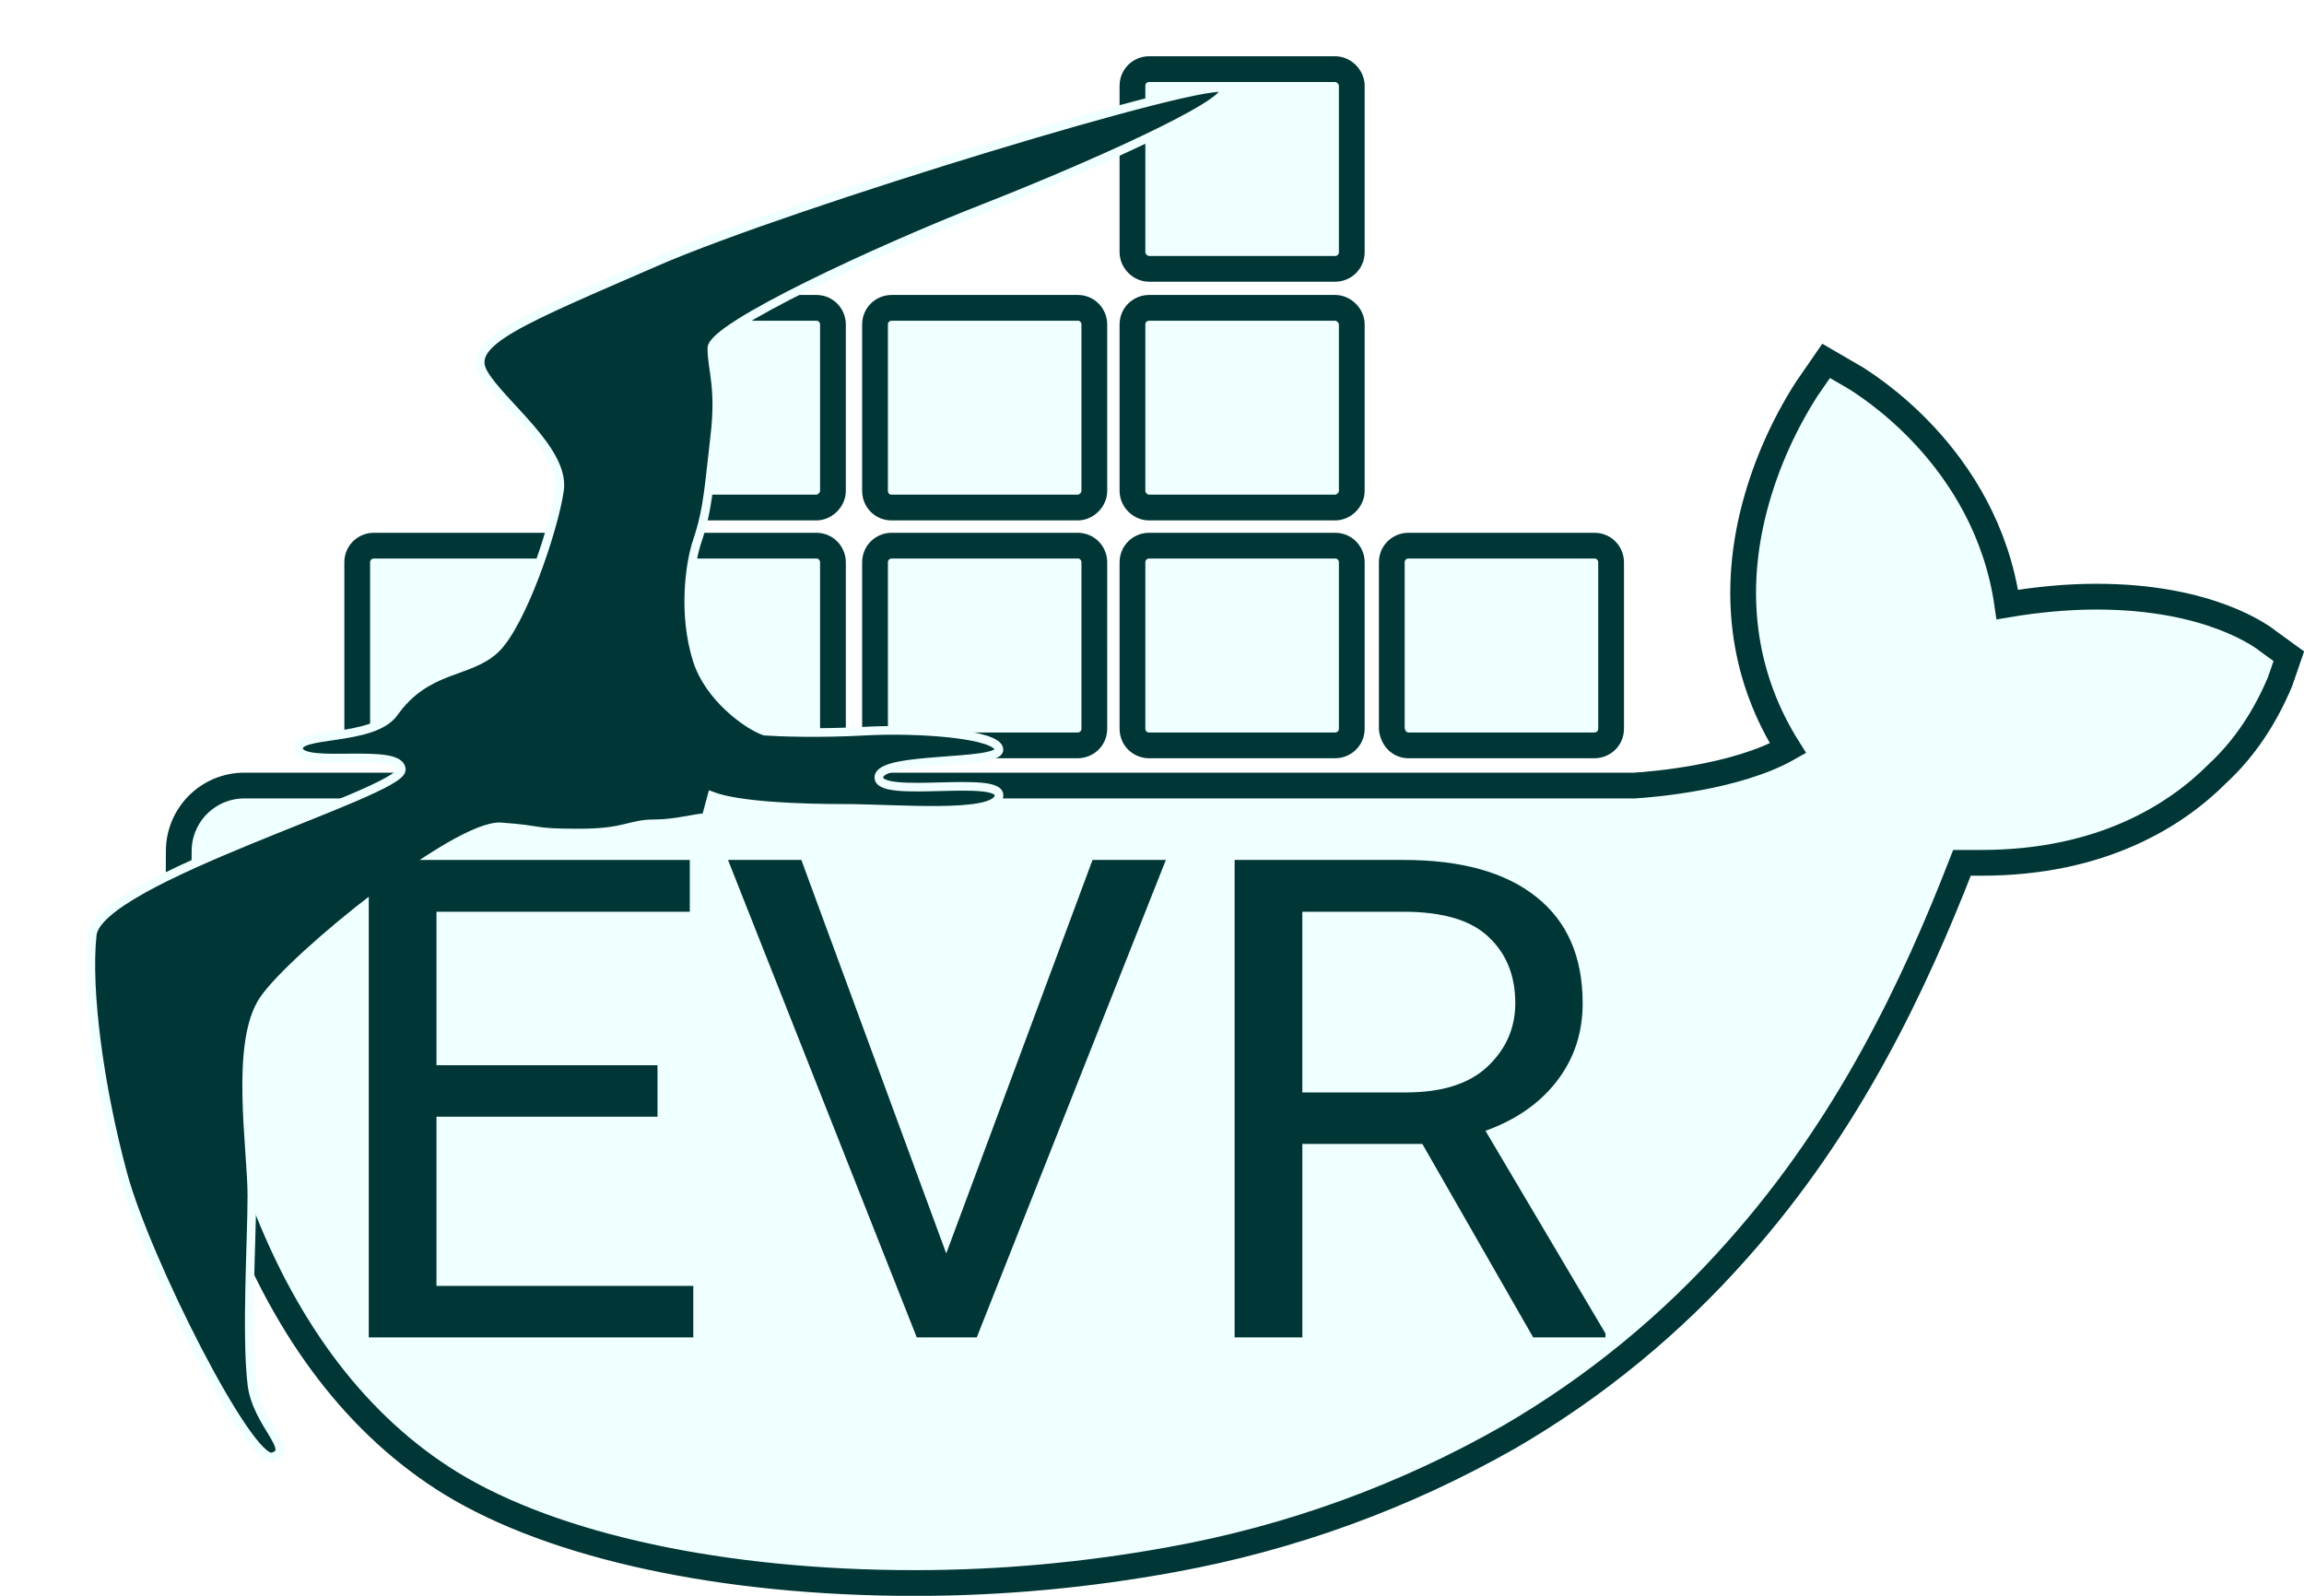 <?xml version="1.0" encoding="UTF-8" standalone="no"?>
<svg
   version="1.1"
   id="Layer_1"
   x="0px"
   y="0px"
   viewBox="0 0 711.086 492.588"
   xml:space="preserve"
   sodipodi:docname="fevrdock.svg"
   width="711.086"
   height="492.588"
   inkscape:version="1.1.2 (0a00cf5339, 2022-02-04)"
   xmlns:inkscape="http://www.inkscape.org/namespaces/inkscape"
   xmlns:sodipodi="http://sodipodi.sourceforge.net/DTD/sodipodi-0.dtd"
   xmlns="http://www.w3.org/2000/svg"
   xmlns:svg="http://www.w3.org/2000/svg"><defs
     id="defs177448"><filter
       style="color-interpolation-filters:sRGB"
       inkscape:label="Drop Shadow"
       id="filter161130-6-0"
       x="-0.023"
       y="-0.019"
       width="1.101"
       height="1.083"><feFlood
         flood-opacity="0.749"
         flood-color="rgb(0,0,0)"
         result="flood"
         id="feFlood161120-1-2" /><feComposite
         in="flood"
         in2="SourceGraphic"
         operator="in"
         result="composite1"
         id="feComposite161122-8-3" /><feGaussianBlur
         in="composite1"
         stdDeviation="3"
         result="blur"
         id="feGaussianBlur161124-7-7" /><feOffset
         dx="20"
         dy="20"
         result="offset"
         id="feOffset161126-9-5" /><feComposite
         in="SourceGraphic"
         in2="offset"
         operator="over"
         result="composite2"
         id="feComposite161128-2-9" /></filter></defs><sodipodi:namedview
     id="namedview177446"
     pagecolor="#ffffff"
     bordercolor="#666666"
     borderopacity="1.0"
     inkscape:pageshadow="2"
     inkscape:pageopacity="0.0"
     inkscape:pagecheckerboard="0"
     showgrid="false"
     inkscape:zoom="0.89316096"
     inkscape:cx="293.34018"
     inkscape:cy="166.82323"
     inkscape:window-width="1920"
     inkscape:window-height="1051"
     inkscape:window-x="0"
     inkscape:window-y="0"
     inkscape:window-maximized="1"
     inkscape:current-layer="layer18" /><style
     type="text/css"
     id="style177439">.st0{fill:#0091E2;}</style><g
     inkscape:groupmode="layer"
     id="layer17"
     inkscape:label="fEVR"
     transform="translate(218.414,194.588)" /><g
     inkscape:groupmode="layer"
     id="layer18"
     inkscape:label="docker"
     transform="translate(218.414,194.588)"><g
       id="g177443"
       transform="matrix(3.553,0,0,3.553,-164.527,-174.56)"><path
         class="st0"
         d="m 181.905,50.107 c -0.507,-0.418 -5.102,-3.909 -14.963,-3.909 -2.551,0 -5.192,0.254 -7.743,0.686 -1.865,-13.009 -12.666,-19.305 -13.098,-19.633 l -2.641,-1.537 -1.701,2.462 c -2.118,3.312 -3.745,7.056 -4.669,10.876 -1.79,7.4 -0.686,14.367 3.058,20.319 -4.505,2.551 -11.815,3.148 -13.352,3.237 H 6.061 c -3.148,0 -5.699,2.551 -5.699,5.699 C 0.198,78.855 1.974,89.388 5.629,99.338 9.791,110.214 15.997,118.3 23.993,123.223 c 9.011,5.52 23.72,8.668 40.295,8.668 7.474,0 14.963,-0.686 22.363,-2.044 10.294,-1.865 20.155,-5.445 29.24,-10.622 7.489,-4.341 14.202,-9.861 19.901,-16.321 9.608,-10.801 15.306,-22.87 19.469,-33.582 0.597,0 1.104,0 1.701,0 10.458,0 16.918,-4.162 20.483,-7.743 2.387,-2.208 4.162,-4.938 5.445,-7.996 l 0.761,-2.208 z m -74.727,9.011 h 16.157 c 0.761,0 1.447,-0.597 1.447,-1.447 V 43.215 c 0,-0.761 -0.597,-1.447 -1.447,-1.447 v 0 h -16.157 c -0.761,0 -1.447,0.597 -1.447,1.447 v 0 14.456 c 0.089,0.85 0.686,1.447 1.447,1.447 z M 84.652,17.719 h 16.157 c 0.761,0 1.447,-0.597 1.447,-1.447 V 1.816 c 0,-0.761 -0.686,-1.447 -1.447,-1.447 H 84.652 c -0.761,0 -1.447,0.597 -1.447,1.447 v 0 14.456 c 0,0.761 0.671,1.447 1.447,1.447 z m 0,20.737 h 16.157 c 0.761,0 1.447,-0.686 1.447,-1.447 v -14.456 c 0,-0.761 -0.686,-1.447 -1.447,-1.447 H 84.652 c -0.761,0 -1.447,0.597 -1.447,1.447 v 0 14.456 c 0,0.776 0.671,1.447 1.447,1.447 z m -22.363,0 h 16.157 c 0.761,0 1.447,-0.686 1.447,-1.447 v -14.456 c 0,-0.761 -0.597,-1.447 -1.447,-1.447 v 0 H 62.289 c -0.761,0 -1.447,0.597 -1.447,1.447 v 0 14.456 c 0,0.776 0.597,1.447 1.447,1.447 z m -22.706,0 H 55.74 c 0.761,0 1.447,-0.686 1.447,-1.447 v -14.456 c 0,-0.761 -0.597,-1.447 -1.447,-1.447 v 0 H 39.583 c -0.761,0 -1.447,0.597 -1.447,1.447 v 14.456 c 0.09,0.776 0.686,1.447 1.447,1.447 z m 45.069,20.662 h 16.157 c 0.761,0 1.447,-0.597 1.447,-1.447 V 43.215 c 0,-0.761 -0.597,-1.447 -1.447,-1.447 v 0 H 84.652 c -0.761,0 -1.447,0.597 -1.447,1.447 v 0 14.456 c 0,0.85 0.671,1.447 1.447,1.447 z m -22.363,0 h 16.157 c 0.761,0 1.447,-0.597 1.447,-1.447 v 0 V 43.215 c 0,-0.761 -0.597,-1.447 -1.447,-1.447 v 0 H 62.289 c -0.761,0 -1.447,0.597 -1.447,1.447 v 0 14.456 c 0,0.85 0.597,1.447 1.447,1.447 z m -22.706,0 H 55.74 c 0.761,0 1.447,-0.597 1.447,-1.447 v 0 V 43.215 c 0,-0.761 -0.597,-1.447 -1.447,-1.447 v 0 H 39.583 c -0.761,0 -1.447,0.597 -1.447,1.447 v 14.456 c 0.09,0.85 0.686,1.447 1.447,1.447 z m -22.273,0 h 16.157 c 0.761,0 1.447,-0.597 1.447,-1.447 v 0 V 43.215 c 0,-0.761 -0.597,-1.447 -1.447,-1.447 v 0 H 17.31 c -0.761,0 -1.447,0.597 -1.447,1.447 v 0 14.456 c 0.09,0.85 0.686,1.447 1.447,1.447 z"
         id="path177441"
         style="fill:#f0ffff;fill-opacity:1;stroke:#003636;stroke-width:2.238;stroke-miterlimit:4;stroke-dasharray:none;stroke-opacity:1" /></g><g
       id="g163407"
       transform="matrix(1.333,0,0,1.333,-215.509,-189.028)"
       style="display:inline"><g
         id="g144141"
         style="display:inline"
         transform="matrix(0.71,0,0,0.71,1188.405,-61.727)"><path
           d="m -1614.742,512.541 c 1.529,12.892 14.331,21.654 6.688,23.668 -7.643,2.014 -41.082,-63.954 -48.725,-92.155 -7.643,-28.2 -11.942,-59.926 -10.032,-78.055 1.911,-18.129 100.795,-46.329 100.795,-53.883 0,-7.554 -32.006,-0.504 -33.439,-6.547 -1.433,-6.043 24.172,-2.417 31.05,-12.086 10.748,-15.107 24.363,-12.589 32.961,-20.647 8.599,-8.057 19.108,-38.775 21.019,-51.869 1.911,-13.093 -19.108,-28.2 -24.84,-38.272 -5.732,-10.072 12.42,-17.122 56.368,-36.258 43.948,-19.136 183.436,-61.436 185.347,-56.401 1.911,5.036 -45.859,26.186 -79.298,39.279 -33.439,13.093 -87.897,38.272 -87.897,45.322 0,7.05 2.866,12.589 0.955,28.704 -1.911,16.114 -2.14,23.639 -5.732,34.243 -2.389,7.05 -4.777,23.668 0,38.775 3.822,12.086 16.242,21.15 21.974,23.165 4.777,0.335 17.962,0.806 32.484,0 18.152,-1.007 43.948,1.007 43.948,6.043 0,5.036 -39.171,2.014 -39.171,9.064 0,7.05 40.127,-1.007 39.171,6.043 -0.955,7.05 -33.439,4.029 -50.636,4.029 -13.758,0 -34.076,-0.672 -42.993,-4.029 l -1.911,7.05 c -3.184,0 -9.841,2.014 -16.72,2.014 -8.599,0 -9.076,3.021 -24.84,3.021 -15.764,0 -10.987,-1.007 -25.318,-2.014 -14.331,-1.007 -67.833,42.301 -77.387,56.401 -9.554,14.1 -3.822,48.344 -3.822,63.954 0,14.028 -1.911,45.322 0,61.436 z"
           fill="#b1b9c6"
           id="path77"
           style="opacity:1;fill:#003636;fill-opacity:1;stroke:#f0ffff;stroke-width:2.815;stroke-miterlimit:4;stroke-dasharray:none;stroke-opacity:1;filter:url(#filter161130-6-0)"
           class="themeUIElement"
           inkscape:label="path77" /><g
           aria-label="EVR"
           transform="matrix(2.806,0,0,2.623,-1651.109,149.245)"
           id="text40985"
           style="font-size:83.502px;line-height:1.25;font-family:Roboto;-inkscape-font-specification:Roboto;white-space:pre;inline-size:690.468;opacity:1;fill:#003636;stroke-width:0"><path
             d="M 33.672,140.297 V 80.932 H 70.979 v 6.442 H 41.541 v 19.082 h 25.687 v 6.401 H 41.541 v 21.039 h 29.845 v 6.401 z"
             id="path131157" /><path
             d="M 126.307,80.932 104.331,140.297 H 97.358 L 75.423,80.932 h 8.521 l 16.839,48.927 17.002,-48.927 z"
             id="path131159" /><path
             d="m 168.996,140.297 -12.884,-24.056 h -13.944 v 24.056 h -7.869 V 80.932 h 19.652 q 9.989,0 15.371,4.567 5.423,4.567 5.423,13.251 0,5.545 -3.017,9.704 -2.976,4.118 -8.277,6.157 l 13.944,25.197 v 0.489 z M 142.167,87.374 v 22.466 h 12.028 q 6.32,0 9.5,-3.221 3.221,-3.262 3.221,-7.869 0,-5.137 -3.099,-8.236 -3.058,-3.139 -9.867,-3.139 z"
             id="path131161" /></g></g></g></g></svg>
